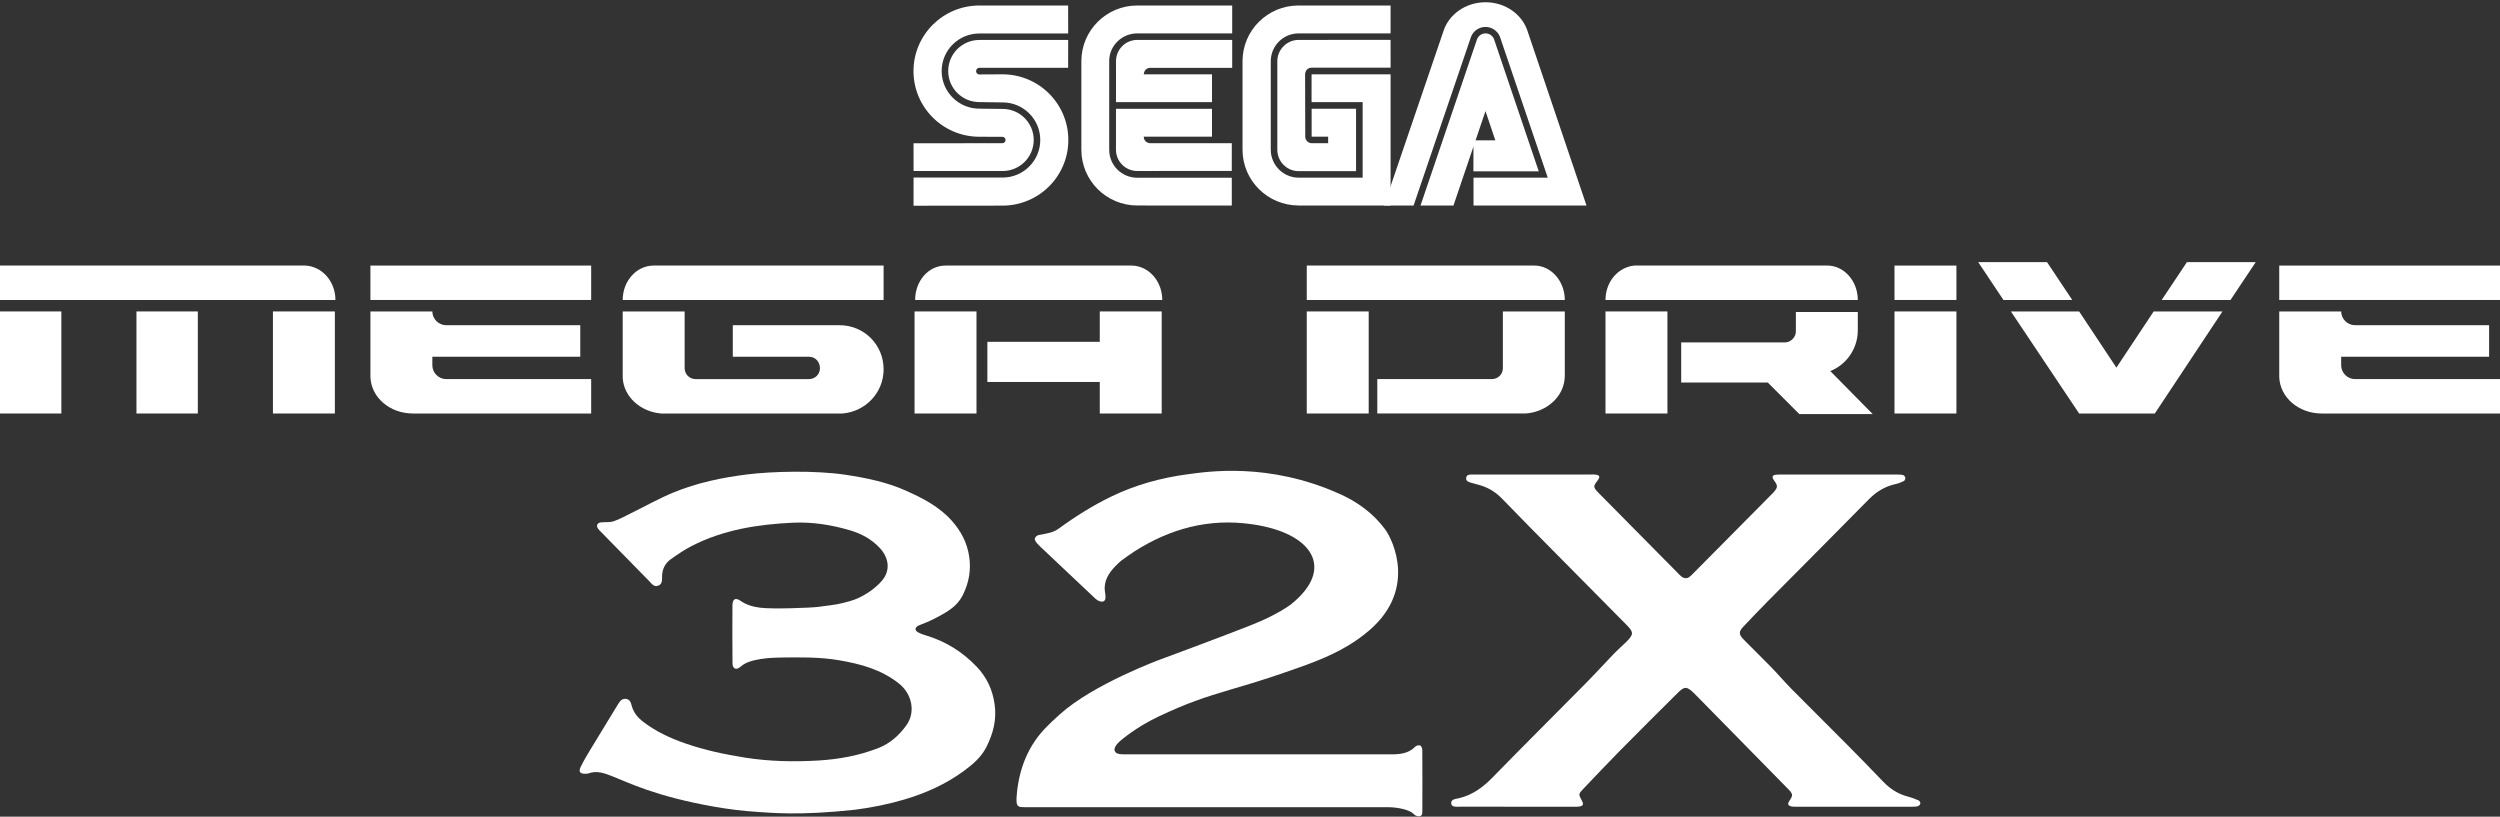 <svg clip-rule="evenodd" fill-rule="evenodd" stroke-linejoin="round" stroke-miterlimit="2" viewBox="0 0 600 196" xmlns="http://www.w3.org/2000/svg"><rect x="0" y="0" width="600" height="196" fill="#333333" stroke="none"/><g fill="#fff"><path d="m431.009 74.745v4.816c0 1.377-1.238 2.615-2.615 2.615h-24.908v9.633h20.78l7.569 7.569h17.615l-10.184-10.321c3.853-1.514 6.606-5.367 6.606-9.771v-4.404h-14.863z"/><path d="m0 74.745h14.725v24.495h-14.725z"/><path d="m32.752 74.745h14.725v24.495h-14.725z"/><path d="m65.505 74.745h14.862v24.495h-14.862z"/><path d="m88.899 74.745v15.688c.138 4.954 4.679 8.807 10.184 8.807h42.798v-8.257h-34.817c-1.789 0-3.303-1.513-3.303-3.302v-2.065h35.505v-7.568h-32.202c-1.789 0-3.303-1.514-3.303-3.303z"/><path d="m149.45 74.745v15.963c.275 4.541 4.266 8.119 9.22 8.532h43.486c5.505-.413 9.908-4.954 9.908-10.596 0-5.918-4.679-10.596-10.596-10.596h-25.596v7.568h18.302c1.514 0 2.615 1.239 2.615 2.753 0 1.513-1.239 2.614-2.615 2.614h-27.247c-1.514 0-2.615-1.238-2.615-2.614v-13.624z"/><path d="m219.495 74.745h14.862v24.495h-14.862z"/><path d="m263.945 74.745v7.293h-26.973v9.633h26.973v7.569h14.862v-24.495z"/><path d="m313.624 74.745h14.862v24.495h-14.862z"/><path d="m360.688 74.745v13.624c0 1.513-1.238 2.614-2.615 2.614h-27.523v8.257h35.643c5.229-.413 9.357-4.266 9.357-9.082v-15.413z"/><path d="m385.321 74.745h14.862v24.495h-14.862z"/><path d="m454.679 74.745h14.862v24.495h-14.862z"/><path d="m482.615 74.745 16.376 24.495h18.165l16.238-24.495h-16.513l-8.945 13.486-8.945-13.486z"/><path d="m547.018 74.745v15.688c.138 4.954 4.679 8.807 10.184 8.807h42.798v-8.257h-34.817c-1.789 0-3.302-1.513-3.302-3.302v-2.065h35.504v-7.568h-32.202c-1.789 0-3.302-1.514-3.302-3.303z"/><path d="m474.771 62.91 6.055 9.083h16.513l-6.055-9.083z"/><path d="m524.862 62.91-6.055 9.083h16.514l6.055-9.083z"/><path d="m0 63.736v8.257h80.505c0-4.542-3.303-8.12-7.294-8.257z"/><path d="m88.899 63.736h52.982v8.257h-52.982z"/><path d="m156.881 63.736c-4.129 0-7.431 3.715-7.431 8.257h62.614v-8.257z"/><path d="m226.927 63.736c-4.129 0-7.294 3.715-7.294 8.257h59.312c0-4.542-3.303-8.257-7.431-8.257z"/><path d="m313.624 63.736v8.257h61.926c0-4.542-3.302-8.257-7.293-8.257z"/><path d="m392.202 63.736c-3.853.413-6.881 3.853-6.881 8.257h60.551c0-4.542-3.303-8.257-7.294-8.257z"/><path d="m454.679 63.736h14.862v8.257h-14.862z"/><path d="m547.018 63.736h52.982v8.257h-52.982z"/><g fill-rule="nonzero"><path d="m219.249 49.372 21.342-.022c8.732 0 15.808-7.055 15.808-15.747 0-8.71-7.076-15.765-15.808-15.765l-5.543.03c-.436 0-.791-.358-.791-.799s.355-.799.791-.799l21.304.004.009-6.683h-21.317c-4.121 0-7.475 3.348-7.475 7.461 0 4.117 3.353 7.452 7.475 7.452l5.569.074c5.003 0 9.051 4.035 9.051 9.012 0 4.982-4.048 9.025-9.051 9.025h-21.356z"/><path d="m219.257 41.047h21.356c4.134 0 7.478-3.335 7.478-7.457 0-4.118-3.344-7.448-7.478-7.448l-5.569-.061c-4.994 0-9.047-4.039-9.047-9.029 0-4.977 4.053-9.017 9.047-9.017l21.317-.005-.009-6.709h-21.304c-8.722 0-15.808 7.047-15.808 15.748s7.086 15.752 15.808 15.752l5.513.009c.419 0 .773.341.773.773 0 .424-.354.765-.773.765l-21.312.017zm53.689 1.611c-3.703 0-6.736-2.951-6.736-6.719v-21.32c0-3.624 3.033-6.606 6.736-6.606l22.781.004v-6.696h-22.781c-7.413 0-13.419 5.984-13.419 13.372v21.247c0 7.388 6.006 13.38 13.419 13.38l22.686.01-.005-6.68z"/><path d="m267.844 14.693c0-2.825 2.272-5.115 5.102-5.115h22.781v6.705h-19.627c-1.572 0-1.594 1.56-1.594 1.56h16.374v6.674h-23.044zm5.102 26.341c-2.821 0-5.111-2.277-5.111-5.094v-9.833h23.045v6.688h-16.375c.022 1.573 1.594 1.581 1.594 1.581h19.532l-.004 6.649zm38.745 1.607c-3.69 0-6.705-3.007-6.705-6.702v-21.247c0-3.698 2.994-6.679 6.687-6.679h22.065v-6.692h-22.116c-7.41 0-13.415 5.984-13.415 13.372v21.247c0 7.388 6.057 13.38 13.466 13.38l22.065.01v-31.487h-18.962v6.674h12.261v18.124z"/><path d="m306.558 35.939c0 2.831 2.29 5.134 5.115 5.134h13.782v-14.975h-10.663v6.697h3.958l.012 1.573h-3.939c-.86 0-1.564-.713-1.564-1.573l-.035-14.957s-.005-1.555 1.581-1.594h18.94l-.008-6.671-22.065.005c-2.806 0-5.115 2.309-5.115 5.115v21.246m47.914-26.461c.306-.873 1.135-1.462 2.061-1.462.925 0 1.754.589 2.06 1.462l10.711 31.642h-15.683l.017-7.444h5.241l-2.36-7.012-7.686 22.66h-7.906z"/><path d="m371.462 42.641h-17.816v6.683h27.114l-14.102-41.721c-1.235-4.07-5.309-7.063-10.131-7.063-4.83 0-8.891 2.98-10.136 7.046l-14.231 41.738h7.099l13.817-40.571c.577-1.386 1.938-2.292 3.439-2.29 1.498.002 2.857.902 3.443 2.281z"/><path d="m339.406 195.472c-1.521-1.606-5.615-1.751-6.251-1.751-28.673 0-57.343-.001-86.019.002-2.914 0-3.439.357-3.082-3.338.584-6.045 2.805-11.662 7.196-16 .841-.856 1.121-1.144 3.043-2.887 8.141-7.377 24.359-13.291 24.359-13.291s13.573-5.011 21.195-8.009c3.423-1.347 6.765-2.903 9.814-5.013 11.056-8.714 5.315-17.363-9.261-19.377-10.209-1.461-19.51 1.032-28.107 6.515-1.123.716-2.07 1.431-3.154 2.209-1.923 1.625-3.573 3.521-3.929 5.615-.193 1.132-.009 1.911.014 2.095.073.587.253 1.515-.183 1.942-.524.512-1.612-.001-2.095-.458-4.43-4.188-8.868-8.365-13.303-12.548-.277-.262-.789-.822-.789-.822s-.485-.562-.502-.947c-.019-.433.407-.841.916-1 2.416-.445 3.531-.587 4.981-1.648 3.903-2.852 7.982-5.403 12.338-7.527 5.824-2.84 11.948-4.528 18.361-5.393 4.932-.665 19.417-2.92 36.338 4.603 4.463 1.958 8.29 4.729 11.175 8.639 1.707 2.314 8.145 15.001-4.971 25.135-4.688 3.762-10.281 6.085-15.939 8.06-4.839 1.691-8.392 2.959-16.311 5.248-6.013 1.789-10.329 3.188-17.21 6.454-5.473 2.595-9.066 5.751-9.066 5.751s-1.792 1.383-1.445 2.463c.3.939 1.796.845 2.676.847 21.171.014 42.343.01 63.514.011 2.19 0 4.314-.154 5.987-1.874.243-.251.887-.386 1.178-.239.279.139.473.714.476 1.099.033 4.959.034 10.028.006 14.986-.005.482-.161.654-.402.793-.362.208-1.129.096-1.548-.345z"/><path d="m181.679 194.849c-3.474-.212-6.957-.66-10.387-1.266-13.963-2.461-20.457-5.759-24.354-7.288-1.863-.731-3.683-1.423-5.707-.682-.231.086-.502.08-.755.086-1.286.014-1.68-.487-1.121-1.635.665-1.367 1.446-2.682 2.233-3.99 2.132-3.536 4.292-7.055 6.443-10.582.099-.161.212-.317.31-.481.438-.734.919-1.415 1.924-1.274.944.132 1.148.911 1.346 1.65.433 1.608 1.413 2.805 2.704 3.801 3.054 2.364 6.503 3.954 10.121 5.217 4.692 1.636 9.522 2.661 14.428 3.431 5.808.912 11.647 1.028 17.478.69 4.943-.288 9.814-1.18 14.474-3.001 2.837-1.108 4.988-3.065 6.711-5.456 2.286-3.172 1.35-7.533-1.765-10.012-4.231-3.368-9.151-4.699-14.363-5.595-4.686-.803-9.366-.717-14.057-.657-2.202.029-7.466.238-9.484 2.111-.743.655-1.333.704-1.686.385-.353-.322-.369-.828-.373-1.269-.04-4.58-.044-9.16-.014-13.736.01-1.5.71-1.954 1.872-1.14 1.467 1.028 3.096 1.478 4.797 1.696 2.825.363 12.046.043 13.929-.204 5.037-.658 4.597-.578 7.537-1.366 3.146-.843 6.148-3.05 7.714-4.875.026-.029.051-.06.076-.09 2.184-2.63 1.451-5.659-.581-7.827-1.952-2.081-4.404-3.413-7.135-4.22-4.475-1.319-9.059-2.041-13.711-1.822-8.421.396-16.679 1.681-24.293 5.599-1.744.896-3.378 2.025-4.987 3.155-1.375.964-2.067 2.377-2.106 4.077-.02.884.121 1.895-.929 2.282-1.059.389-1.607-.532-2.211-1.145-3.878-3.941-7.74-7.895-11.606-11.848-.222-.227-.47-.443-.634-.709-.468-.756-.18-1.383.715-1.487 1.002-.115 2.075.043 3.006-.26 1.375-.448 2.661-1.18 3.969-1.823 3.477-1.705 6.864-3.626 10.437-5.096 5.658-2.329 11.613-3.579 17.696-4.334 5.823-.723 16.095-1.023 23.527.075 4.967.75 9.891 1.748 14.501 3.803 4.068 1.812 8.039 3.836 11.076 7.257 2.194 2.472 3.668 5.235 4.162 8.585.474 3.212-.054 6.145-1.427 9.026-.945 1.983-2.359 3.268-4.304 4.435-3.816 2.287-6.076 2.86-6.558 3.156-.768.465-.802 1.088-.019 1.536.705.405 1.514.642 2.298.885 4.593 1.434 8.537 3.954 11.825 7.408 2.401 2.52 3.824 5.541 4.302 9.112.489 3.659-.37 6.892-1.95 10.07-1.23 2.476-3.269 4.217-5.415 5.794-4.338 3.194-9.171 5.356-14.351 6.889-3.856 1.138-7.764 1.913-11.721 2.436-13.53 1.483-20.441.716-23.607.523z"/><path d="m368.048 113.886h13.544c.444 0 .894-.033 1.333.019 1.006.12 1.161.546.53 1.368-1.129 1.469-1.119 1.628.165 2.986.043.047.09.09.134.136 6.298 6.372 12.601 12.745 18.902 19.118.313.317.604.659.968.916.632.455 1.309.463 1.931-.038.346-.277.653-.604.966-.921 6.221-6.273 12.442-12.549 18.662-18.825.225-.225.459-.444.658-.691.829-1.03.81-1.395.036-2.5-.697-.941-.697-1.514.724-1.55.31-.008.632-.018.951-.018 9.156 0 18.312-.002 27.468.004.568 0 1.152-.007 1.7.114.234.051.519.404.559.653.038.247-.134.68-.339.783-.618.31-1.281.575-1.957.723-2.563.561-4.651 1.826-6.504 3.714-7.97 8.122-16.023 16.16-24.032 24.246-2.006 2.03-3.984 4.101-5.953 6.174-1.245 1.308-1.248 1.926.014 3.218 2.219 2.262 4.498 4.466 6.705 6.738 1.636 1.684 3.157 3.481 4.805 5.149 4.382 4.431 8.818 8.808 13.205 13.231 2.954 2.977 5.882 5.979 8.784 9.006 1.671 1.747 3.618 2.963 5.966 3.564.856.217 1.693.543 2.501.901.22.098.449.514.416.746-.035.239-.348.548-.6.628-.413.13-.876.131-1.316.131-9.347.007-18.694.005-28.041.001-.379 0-.774.008-1.133-.095-.595-.169-.82-.527-.451-1.143.309-.519.798-1.11.741-1.618-.061-.539-.615-1.069-1.049-1.509-7.25-7.399-14.514-14.786-21.775-22.173-.266-.272-.535-.545-.81-.809-1.604-1.55-2.192-1.57-3.8.029-4.643 4.617-9.292 9.234-13.892 13.897-2.988 3.028-5.9 6.131-8.839 9.21-1.108 1.159-1.108 1.232-.266 2.769.48.88.298 1.265-.704 1.409-.435.064-.886.039-1.333.039-9.028.001-18.055.013-27.084-.015-.812-.003-2.17.217-2.24-.77-.142-1.032 1.105-1.084 1.838-1.257 3.288-.77 5.797-2.645 8.122-5.03 7.411-7.602 14.946-15.079 22.405-22.635 2.316-2.345 4.531-4.793 6.819-7.167.882-.912 1.86-1.729 2.763-2.623 1.884-1.869 1.894-2.37.078-4.198-5.497-5.562-11.006-11.108-16.5-16.672-4.466-4.521-8.948-9.027-13.358-13.603-1.697-1.762-3.69-2.858-6.037-3.407-.433-.101-.857-.234-1.282-.366-.603-.186-1.349-.329-1.266-1.151.084-.837.819-.837 1.473-.836.383.001.764-.001 1.145-.001 4.519.001 9.035.001 13.55.001z"/></g></g></svg>